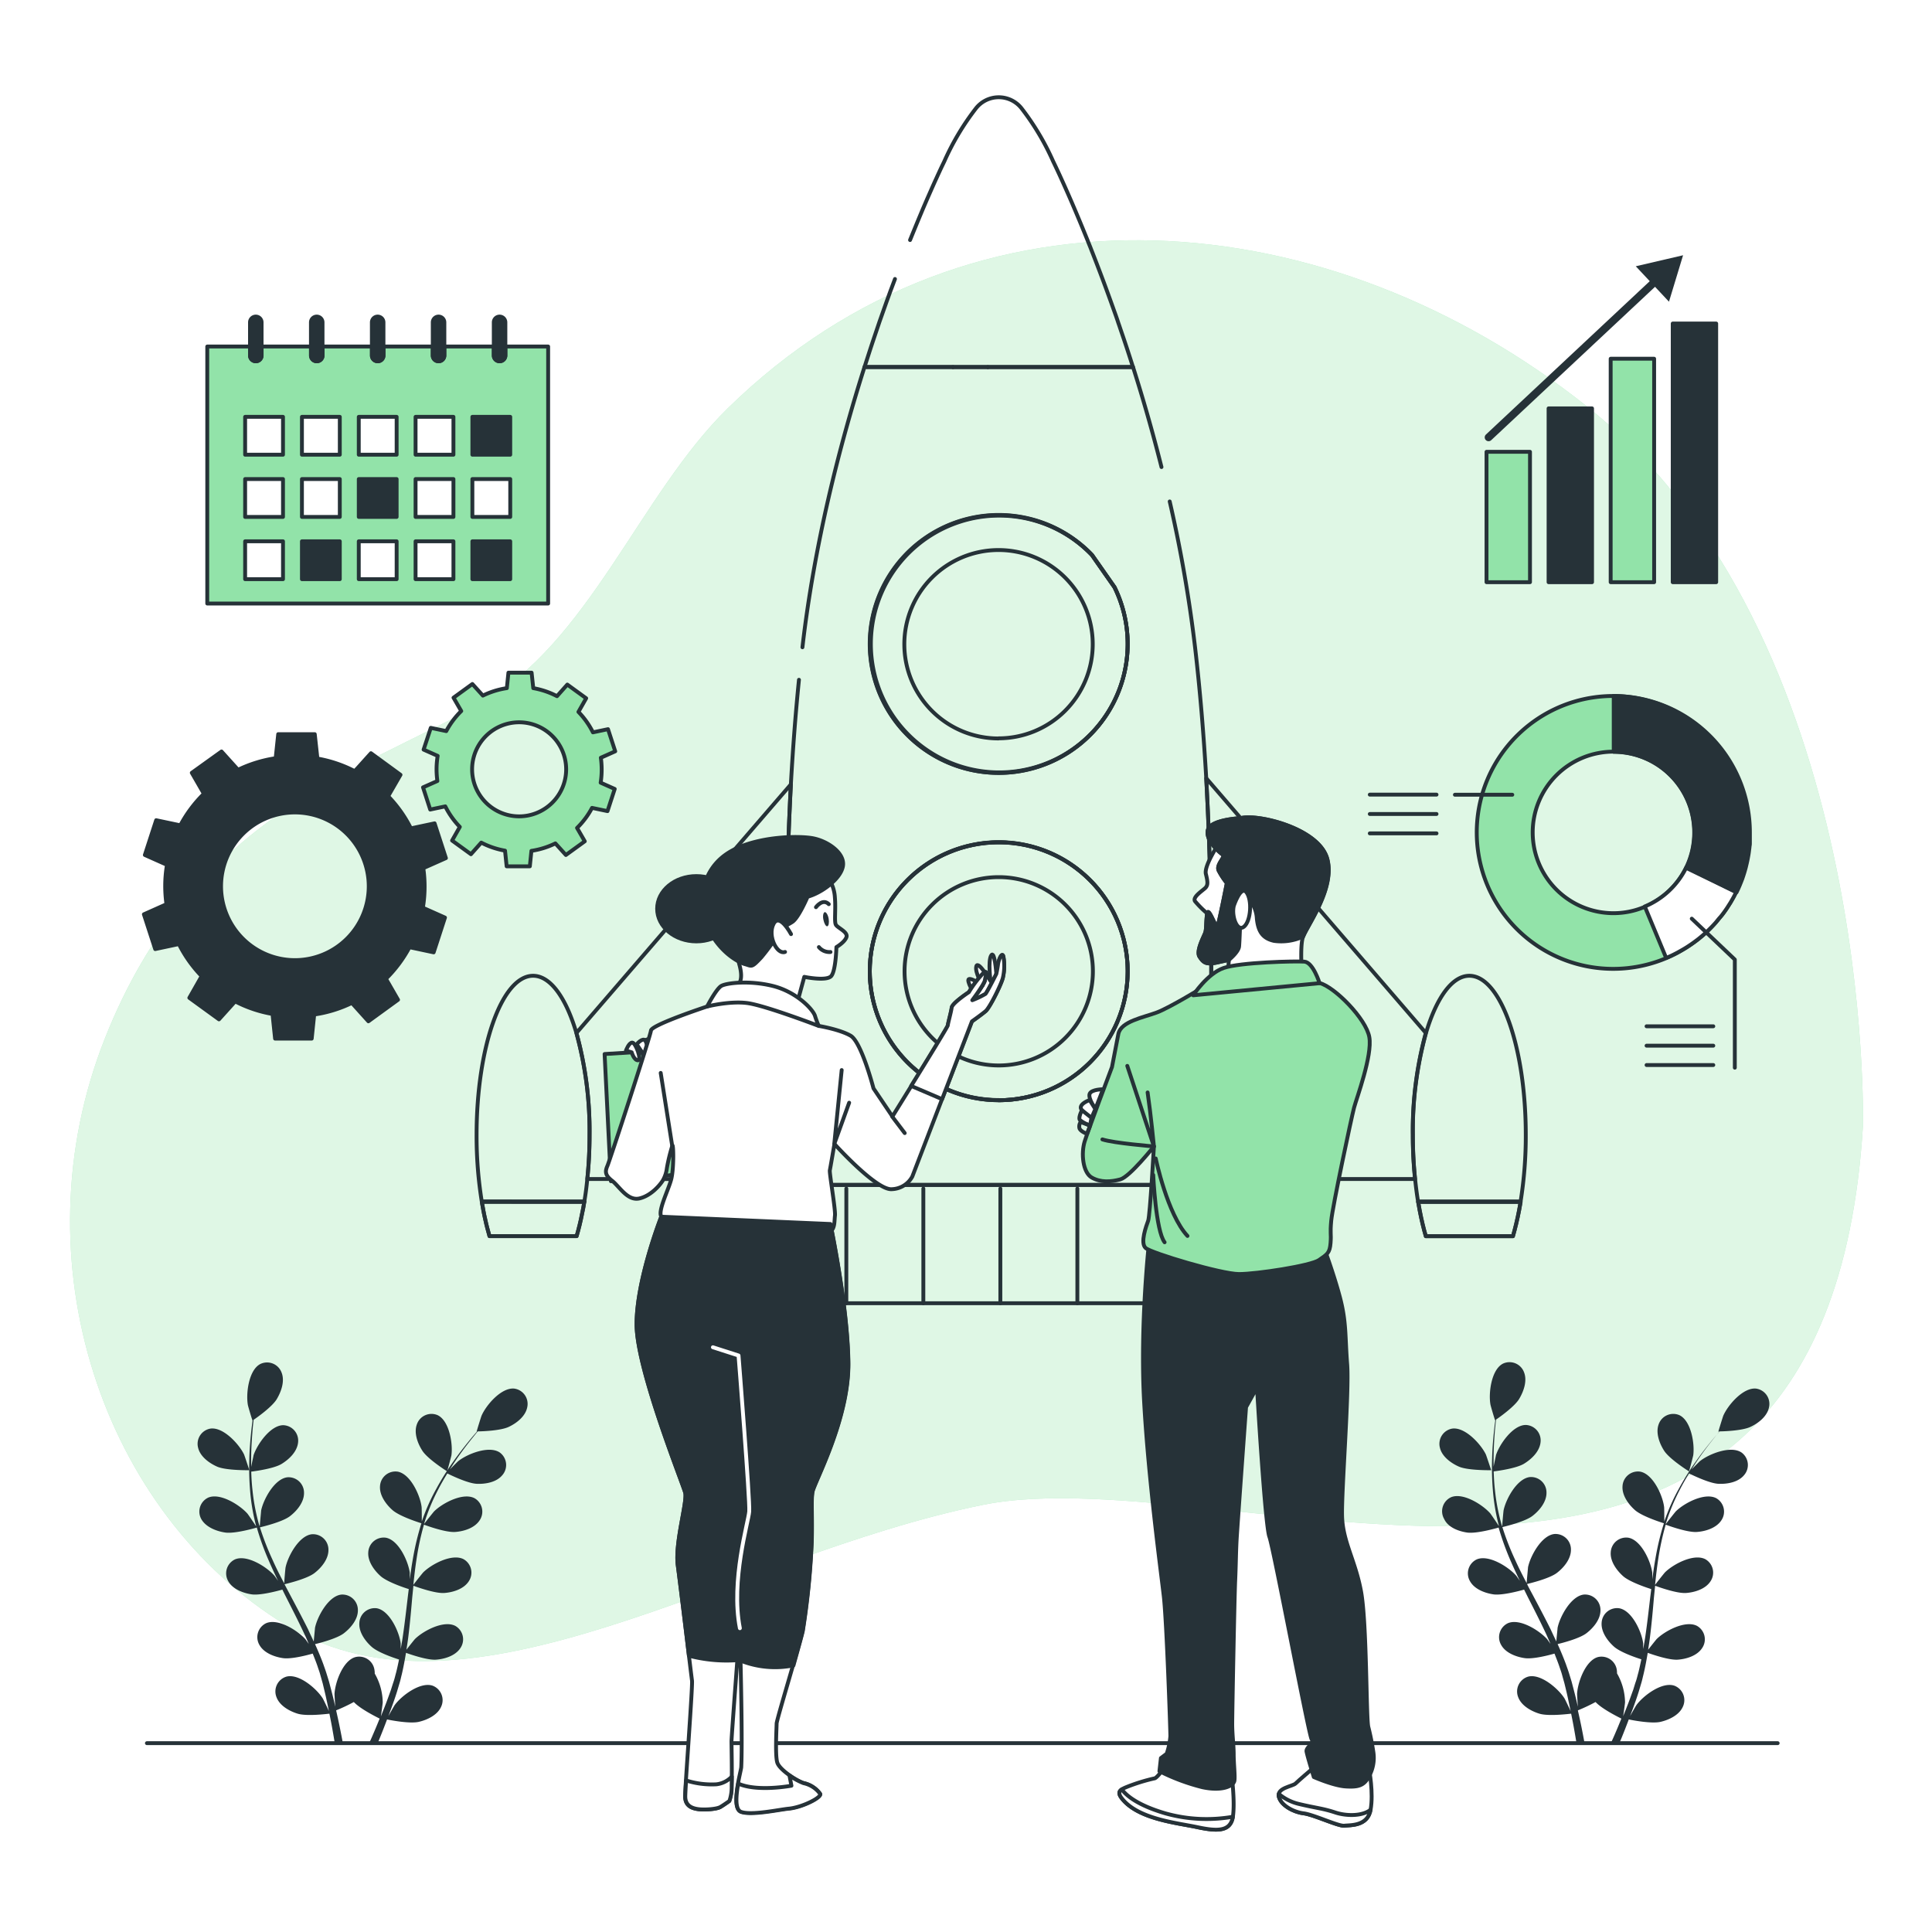<svg class="animated" id="freepik_stories-starting-a-business-proyect" xmlns="http://www.w3.org/2000/svg" viewBox="0 0 500 500" version="1.1" xmlns:xlink="http://www.w3.org/1999/xlink" xmlns:svgjs="http://svgjs.com/svgjs"><style>svg#freepik_stories-starting-a-business-proyect:not(.animated) .animable {opacity: 0;}svg#freepik_stories-starting-a-business-proyect.animated #freepik--chart-2--inject-18 {animation: 6s Infinite  linear floating;animation-delay: -0.5s;}svg#freepik_stories-starting-a-business-proyect.animated #freepik--chart-1--inject-18 {animation: 6s Infinite  linear floating;animation-delay: -1s;}svg#freepik_stories-starting-a-business-proyect.animated #freepik--Calendar--inject-18 {animation: 6s Infinite  linear floating;animation-delay: -1.5s;}svg#freepik_stories-starting-a-business-proyect.animated #freepik--Gears--inject-18 {animation: 6s Infinite  linear floating;animation-delay: 0s;}svg#freepik_stories-starting-a-business-proyect.animated #freepik--Rocket--inject-18 {animation: 3s Infinite  linear floating;animation-delay: 0s;}            @keyframes floating {                0% {                    opacity: 1;                    transform: translateY(0px);                }                50% {                    transform: translateY(-10px);                }                100% {                    opacity: 1;                    transform: translateY(0px);                }            }        </style><g id="freepik--background-simple--inject-18" class="animable" style="transform-origin: 250.137px 246.033px;"><path d="M482.12,291.52s3.26-126.85-71.48-186.37c-66-52.53-158.46-62.1-222.38.6-22.77,22.35-35.77,60.65-64,76.43-31.71,17.7-74.33,29.11-97.11,86.56S26.49,391.58,74,420.58s114.87-17.79,180.24-31.1S472.31,449,482.12,291.52Z" style="fill: rgb(146, 227, 169); transform-origin: 250.137px 246.033px;" id="el37asmtwpa88" class="animable"></path><g id="el3k22dcblc5y"><path d="M482.12,291.52s3.26-126.85-71.48-186.37c-66-52.53-158.46-62.1-222.38.6-22.77,22.35-35.77,60.65-64,76.43-31.71,17.7-74.33,29.11-97.11,86.56S26.49,391.58,74,420.58s114.87-17.79,180.24-31.1S472.31,449,482.12,291.52Z" style="fill: rgb(255, 255, 255); opacity: 0.7; transform-origin: 250.137px 246.033px;" class="animable"></path></g></g><g id="freepik--Floor--inject-18" class="animable" style="transform-origin: 249.04px 451.13px;"><line x1="38.02" y1="451.13" x2="460.06" y2="451.13" style="fill: none; stroke: rgb(38, 50, 56); stroke-linecap: round; stroke-linejoin: round; transform-origin: 249.04px 451.13px;" id="elgttku9czxo6" class="animable"></line></g><g id="freepik--Plants--inject-18" class="animable" style="transform-origin: 254.526px 401.799px;"><path d="M56.25,379.59c2.41,1,8.29.9,8.29.9s-1.27-3.84-1.38-4.08c-1.3-2.69-5.38-7.15-8.7-6.69a4,4,0,0,0-3.18,5C51.84,377,54.2,378.7,56.25,379.59Z" style="fill: rgb(38, 50, 56); transform-origin: 57.839px 375.09px;" id="el5qch2s8l95" class="animable"></path><path d="M58.3,396.62c2.5.36,7.74-1.17,8.16-1.29a70.17,70.17,0,0,0,3.2,8.8c.72,1.67,1.5,3.33,2.31,5-.48-.7-.92-1.32-1-1.4-2-2.26-7.07-5.47-10.16-4.16a4,4,0,0,0-1.74,5.63c1.14,2.08,3.87,3.1,6.08,3.42s6.74-.9,7.93-1.23c.31.63.62,1.26.94,1.89,1.52,3,3.06,6,4.47,9,.5,1.05,1,2.11,1.41,3.17-.43-.62-.79-1.14-.86-1.22-2-2.25-7.07-5.47-10.16-4.15a4,4,0,0,0-1.74,5.63c1.14,2.07,3.87,3.09,6.08,3.41s6.3-.77,7.71-1.17c.44,1.1.88,2.2,1.25,3.28.23.75.52,1.45.71,2.21l.63,2.23c.34,1.43.71,2.9,1,4.31.22,1,.41,1.91.6,2.85-.48-1.06-1.48-3.11-1.58-3.27-1.59-2.53-6.17-6.49-9.41-5.65a4,4,0,0,0-2.58,5.3c.81,2.22,3.35,3.64,5.49,4.29,2.36.72,7.56.06,8.21,0,.32,1.55.61,3.07.86,4.51.19,1.06.36,2.08.52,3.06h2.09c-.2-1.1-.42-2.24-.66-3.43-.31-1.58-.68-3.27-1.07-5a45,45,0,0,0,4.58-2.16c1.72,1.85,6.11,4,6.68,4.29-.59,1.48-1.19,2.9-1.77,4.24-.3.71-.6,1.37-.9,2h2.21l.52-1.26c.61-1.49,1.24-3.1,1.86-4.76.63.14,5.79,1.17,8.19.63,2.18-.5,4.82-1.73,5.79-3.89a4,4,0,0,0-2.2-5.48c-3.17-1.06-8,2.56-9.79,5-.1.14-1.06,1.81-1.65,2.87.25-.68.5-1.33.75-2,.51-1.39,1-2.78,1.47-4.28l.66-2.22c.24-.73.39-1.54.6-2.32.42-1.81.77-3.67,1.08-5.55,1.21.44,5.53,1.93,7.77,1.77s5-1,6.31-3a4,4,0,0,0-1.34-5.75c-3-1.53-8.31,1.31-10.43,3.42-.13.13-1.48,1.82-2.2,2.76.18-1.13.36-2.26.5-3.41.41-3.32.71-6.7,1-10.06.1-1,.21-2.06.31-3.09.43.16,5.53,2.05,8,1.87,2.23-.16,5-1,6.31-3a4,4,0,0,0-1.34-5.75c-3-1.53-8.31,1.31-10.43,3.42-.16.16-2.1,2.59-2.56,3.23.24-2.26.49-4.51.84-6.73a68.66,68.66,0,0,1,1.91-8.85c.2.08,5.52,2.08,8.09,1.89,2.23-.16,5-1,6.31-3a4,4,0,0,0-1.34-5.75c-3-1.53-8.31,1.31-10.43,3.42-.17.17-2.25,2.78-2.6,3.28.05-.16.09-.34.14-.51a51.1,51.1,0,0,1,3.49-8.38c.76-1.49,1.57-2.87,2.39-4.2.95.47,5.32,2.59,7.65,2.68s5.11-.43,6.6-2.26a4,4,0,0,0-.7-5.86c-2.79-1.85-8.41.39-10.74,2.26-.13.1-1.31,1.28-2.15,2.14.38-.59.76-1.21,1.13-1.77,1.4-2.11,2.81-4,4.07-5.59.73-.92,1.4-1.74,2-2.49,1.18,0,5.92-.18,8-1.15s4.33-2.73,4.81-5.05a4,4,0,0,0-3.32-4.87c-3.33-.36-7.28,4.21-8.49,7-.11.24-1.32,4.12-1.26,4.12h.07c-.63.72-1.3,1.49-2,2.35-1.3,1.61-2.75,3.43-4.2,5.52a68.74,68.74,0,0,0-4.36,7,51.52,51.52,0,0,0-3.72,8.4l0,.11c0-1,0-3.73-.06-3.94-.39-3-2.88-8.47-6.18-9.07a4,4,0,0,0-4.57,3.73c-.19,2.36,1.53,4.72,3.2,6.2,1.88,1.68,7.1,3.3,7.51,3.43a70.29,70.29,0,0,0-2.19,9.1c-.32,1.79-.58,3.61-.82,5.43,0-.85,0-1.61,0-1.71-.39-3-2.88-8.47-6.18-9.08a4,4,0,0,0-4.56,3.74c-.19,2.36,1.52,4.71,3.19,6.2s6.11,3,7.29,3.35c-.09.7-.18,1.4-.26,2.1-.4,3.36-.78,6.72-1.26,10-.16,1.16-.37,2.29-.57,3.43,0-.76,0-1.39,0-1.49-.38-3-2.88-8.47-6.17-9.07A4,4,0,0,0,93,420c-.19,2.36,1.52,4.72,3.19,6.2s5.69,2.84,7.08,3.28c-.24,1.16-.48,2.32-.77,3.43-.21.75-.37,1.49-.62,2.23s-.48,1.48-.71,2.21c-.5,1.38-1,2.81-1.53,4.15-.36.93-.72,1.81-1.07,2.7.17-1.14.48-3.4.48-3.59a15.29,15.29,0,0,0-2.07-7.49,4.34,4.34,0,0,0-.06-.88A4,4,0,0,0,92,428.85c-3.24.86-5.28,6.55-5.43,9.54,0,.17.11,2.1.2,3.31-.16-.7-.31-1.39-.49-2.11-.34-1.43-.73-2.85-1.13-4.38-.22-.73-.45-1.47-.68-2.21s-.52-1.51-.78-2.27c-.64-1.75-1.38-3.49-2.16-5.23,1.25-.3,5.68-1.44,7.46-2.81s3.65-3.59,3.63-5.95a4,4,0,0,0-4.29-4.06c-3.33.37-6.21,5.68-6.81,8.61,0,.19-.23,2.34-.32,3.52-.47-1-1-2.08-1.46-3.12-1.5-3-3.1-6-4.69-9L73.63,410c.45-.11,5.75-1.35,7.74-2.88,1.77-1.36,3.65-3.59,3.63-6a4,4,0,0,0-4.29-4.06c-3.33.37-6.21,5.68-6.81,8.61-.05.22-.32,3.32-.35,4.11-1.06-2-2.09-4-3-6.07a69.88,69.88,0,0,1-3.28-8.44c.21-.05,5.74-1.32,7.78-2.89,1.77-1.36,3.65-3.59,3.63-6a4,4,0,0,0-4.29-4.06c-3.33.37-6.21,5.68-6.81,8.61,0,.23-.34,3.56-.35,4.17,0-.17-.13-.34-.18-.5a51.76,51.76,0,0,1-1.7-8.92c-.19-1.66-.28-3.26-.33-4.82,1-.13,5.87-.78,7.86-2s4-3.17,4.26-5.52a4,4,0,0,0-3.82-4.5c-3.35,0-6.79,5-7.71,7.81,0,.15-.39,1.78-.61,3,0-.7,0-1.43,0-2.1,0-2.54.16-4.86.32-6.91.09-1.17.2-2.22.32-3.2,1-.67,4.84-3.41,6-5.37s2.11-4.66,1.23-6.86A4,4,0,0,0,67.38,353c-3,1.54-3.74,7.54-3.25,10.49,0,.25,1.17,4.16,1.23,4.13l0,0c-.13.94-.25,2-.37,3.07-.2,2.05-.41,4.38-.47,6.92a72.4,72.4,0,0,0,.21,8.21,52,52,0,0,0,1.54,9.07l0,.1c-.53-.82-2.08-3.09-2.22-3.25-2-2.26-7.08-5.47-10.16-4.16a4,4,0,0,0-1.75,5.64C53.36,395.28,56.09,396.3,58.3,396.62Z" style="fill: rgb(38, 50, 56); transform-origin: 94.069px 401.836px;" id="elnbbcg2t7gfk" class="animable"></path><path d="M115.73,380.79s1.07-3.91,1.1-4.16c.41-3-.54-8.93-3.56-10.38a4,4,0,0,0-5.39,2.39c-.81,2.23.22,4.95,1.44,6.83C110.75,377.67,115.73,380.79,115.73,380.79Z" style="fill: rgb(38, 50, 56); transform-origin: 112.256px 373.353px;" id="elvsusydjxiv" class="animable"></path><path d="M377.63,379.59c2.4,1,8.28.9,8.29.9s-1.27-3.84-1.38-4.08c-1.3-2.69-5.39-7.15-8.71-6.69a4,4,0,0,0-3.17,5C373.21,377,375.58,378.7,377.63,379.59Z" style="fill: rgb(38, 50, 56); transform-origin: 379.219px 375.09px;" id="el4ds4i3h9i8" class="animable"></path><path d="M379.68,396.62c2.5.36,7.74-1.17,8.16-1.29a70.09,70.09,0,0,0,3.19,8.8c.73,1.67,1.51,3.33,2.31,5-.48-.7-.91-1.32-1-1.4-2-2.26-7.08-5.47-10.16-4.16a4,4,0,0,0-1.75,5.63c1.14,2.08,3.87,3.1,6.08,3.42s6.75-.9,7.93-1.23c.32.63.63,1.26.94,1.89,1.53,3,3.06,6,4.48,9,.5,1.05.95,2.11,1.41,3.17l-.86-1.22c-2-2.25-7.08-5.47-10.16-4.15a4,4,0,0,0-1.75,5.63c1.14,2.07,3.87,3.09,6.08,3.41s6.31-.77,7.72-1.17c.43,1.1.87,2.2,1.24,3.28.24.75.52,1.45.72,2.21s.42,1.49.62,2.23c.35,1.43.71,2.9,1,4.31.21,1,.4,1.91.6,2.85-.49-1.06-1.48-3.11-1.58-3.27-1.6-2.53-6.17-6.49-9.41-5.65a4,4,0,0,0-2.59,5.3c.82,2.22,3.36,3.64,5.5,4.29,2.35.72,7.56.06,8.21,0,.32,1.55.61,3.07.86,4.51.19,1.06.36,2.08.52,3.06h2.08c-.2-1.1-.41-2.24-.65-3.43-.31-1.58-.68-3.27-1.07-5a45,45,0,0,0,4.58-2.16c1.71,1.85,6.11,4,6.68,4.29-.6,1.48-1.19,2.9-1.77,4.24-.31.71-.61,1.37-.9,2h2.2l.53-1.26c.61-1.49,1.23-3.1,1.86-4.76.63.14,5.79,1.17,8.19.63,2.18-.5,4.82-1.73,5.79-3.89a4,4,0,0,0-2.2-5.48c-3.18-1.06-8,2.56-9.79,5-.11.14-1.07,1.81-1.66,2.87.25-.68.51-1.33.76-2,.5-1.39,1-2.78,1.47-4.28q.33-1.1.66-2.22c.23-.73.39-1.54.59-2.32.43-1.81.78-3.67,1.09-5.55,1.21.44,5.53,1.93,7.77,1.77s5-1,6.31-3a4,4,0,0,0-1.34-5.75c-3-1.53-8.31,1.31-10.43,3.42-.13.13-1.48,1.82-2.2,2.76.17-1.13.35-2.26.49-3.41.41-3.32.72-6.7,1-10.06.1-1,.21-2.06.32-3.09.43.16,5.53,2.05,8,1.87,2.23-.16,5-1,6.31-3a4,4,0,0,0-1.34-5.75c-3-1.53-8.31,1.31-10.43,3.42-.16.16-2.1,2.59-2.56,3.23.23-2.26.49-4.51.83-6.73a70.39,70.39,0,0,1,1.92-8.85c.2.08,5.52,2.08,8.08,1.89,2.23-.16,5-1,6.32-3a4,4,0,0,0-1.34-5.75c-3-1.53-8.32,1.31-10.44,3.42-.16.17-2.24,2.78-2.59,3.28,0-.16.08-.34.13-.51a51.11,51.11,0,0,1,3.5-8.38c.76-1.49,1.57-2.87,2.38-4.2,1,.47,5.33,2.59,7.66,2.68s5.1-.43,6.6-2.26a4,4,0,0,0-.7-5.86c-2.8-1.85-8.41.39-10.75,2.26-.12.1-1.3,1.28-2.15,2.14.38-.59.76-1.21,1.14-1.77,1.39-2.11,2.81-4,4.07-5.59.72-.92,1.4-1.74,2-2.49,1.17,0,5.91-.18,8-1.15s4.34-2.73,4.82-5.05a4,4,0,0,0-3.32-4.87c-3.33-.36-7.28,4.21-8.5,7-.1.24-1.32,4.12-1.26,4.12H445c-.63.72-1.3,1.49-2,2.35-1.3,1.61-2.76,3.43-4.21,5.52a70.55,70.55,0,0,0-4.35,7,51.52,51.52,0,0,0-3.72,8.4.45.45,0,0,0,0,.11c0-1,0-3.73-.06-3.94-.39-3-2.89-8.47-6.18-9.07a4,4,0,0,0-4.57,3.73c-.19,2.36,1.52,4.72,3.19,6.2,1.88,1.68,7.1,3.3,7.52,3.43a68.68,68.68,0,0,0-2.19,9.1c-.32,1.79-.58,3.61-.82,5.43,0-.85,0-1.61,0-1.71-.39-3-2.88-8.47-6.18-9.08a4,4,0,0,0-4.57,3.74c-.19,2.36,1.53,4.71,3.19,6.2s6.12,3,7.29,3.35c-.08.7-.17,1.4-.26,2.1-.39,3.36-.77,6.72-1.25,10-.17,1.16-.37,2.29-.58,3.43,0-.76,0-1.39,0-1.49-.39-3-2.88-8.47-6.18-9.07a4,4,0,0,0-4.57,3.73c-.18,2.36,1.53,4.72,3.2,6.2s5.68,2.84,7.08,3.28c-.25,1.16-.49,2.32-.77,3.43-.22.75-.37,1.49-.63,2.23s-.47,1.48-.7,2.21c-.51,1.38-1,2.81-1.54,4.15-.35.93-.71,1.81-1.07,2.7.18-1.14.49-3.4.49-3.59a15.42,15.42,0,0,0-2.08-7.49,5.2,5.2,0,0,0-.05-.88,4,4,0,0,0-4.86-3.35c-3.23.86-5.28,6.55-5.42,9.54,0,.17.1,2.1.2,3.31-.17-.7-.32-1.39-.49-2.11-.35-1.43-.73-2.85-1.13-4.38-.23-.73-.45-1.47-.68-2.21s-.52-1.51-.78-2.27c-.65-1.75-1.38-3.49-2.16-5.23,1.25-.3,5.68-1.44,7.46-2.81s3.65-3.59,3.63-5.95a4,4,0,0,0-4.29-4.06c-3.33.37-6.21,5.68-6.81,8.61,0,.19-.24,2.34-.32,3.52-.48-1-1-2.08-1.47-3.12-1.49-3-3.09-6-4.68-9-.49-.91-1-1.83-1.44-2.74.45-.11,5.75-1.35,7.74-2.88,1.77-1.36,3.65-3.59,3.63-6a4,4,0,0,0-4.29-4.06c-3.33.37-6.22,5.68-6.82,8.61,0,.22-.32,3.32-.35,4.11-1.05-2-2.08-4-3-6.07a70,70,0,0,1-3.29-8.44c.21-.05,5.75-1.32,7.79-2.89,1.77-1.36,3.65-3.59,3.63-6a4,4,0,0,0-4.29-4.06c-3.33.37-6.21,5.68-6.81,8.61-.05.23-.35,3.56-.36,4.17-.05-.17-.12-.34-.17-.5a50.87,50.87,0,0,1-1.71-8.92c-.19-1.66-.27-3.26-.33-4.82,1.06-.13,5.88-.78,7.87-2s4-3.17,4.26-5.52a4,4,0,0,0-3.82-4.5c-3.35,0-6.8,5-7.72,7.81,0,.15-.38,1.78-.61,3,0-.7,0-1.43,0-2.1,0-2.54.16-4.86.31-6.91.1-1.17.21-2.22.33-3.2,1-.67,4.84-3.41,6-5.37s2.11-4.66,1.24-6.86a4,4,0,0,0-5.46-2.24c-3,1.54-3.75,7.54-3.25,10.49,0,.25,1.17,4.16,1.22,4.13l.06,0c-.13.94-.26,2-.37,3.07-.21,2.05-.41,4.38-.47,6.92a70.14,70.14,0,0,0,.21,8.21,52,52,0,0,0,1.53,9.07l0,.1c-.53-.82-2.08-3.09-2.22-3.25-2-2.26-7.08-5.47-10.16-4.16a4,4,0,0,0-1.75,5.64C374.74,395.28,377.47,396.3,379.68,396.62Z" style="fill: rgb(38, 50, 56); transform-origin: 415.564px 401.799px;" id="elfmnkk95sbd" class="animable"></path><path d="M437.11,380.79c.05,0,1.06-3.91,1.1-4.16.41-3-.55-8.93-3.57-10.38a4,4,0,0,0-5.39,2.39c-.8,2.23.23,4.95,1.44,6.83C432.12,377.67,437.1,380.79,437.11,380.79Z" style="fill: rgb(38, 50, 56); transform-origin: 433.634px 373.353px;" id="el0vlagxndv6u" class="animable"></path></g><g id="freepik--chart-2--inject-18" class="animable" style="transform-origin: 403.685px 228.22px;"><path d="M417.57,180.12A35.31,35.31,0,1,0,431.13,248h0l.32-.14,1-.46c.52-.25,1.05-.5,1.56-.77s.94-.52,1.4-.79.91-.54,1.35-.83c.89-.58,1.74-1.18,2.57-1.83l0,0a33.41,33.41,0,0,0,4.62-4.36c.35-.39.68-.79,1-1.21s.55-.69.82-1c.05-.07.11-.16.17-.23.31-.42.61-.85.9-1.28l.83-1.3a.24.24,0,0,1,.06-.09c.26-.45.52-.9.77-1.35,0,0,0,0,0,0,.25-.46.49-.93.71-1.4l.42-.88.39-.9c.21-.49.41-1,.6-1.51,0-.11.08-.22.12-.33.32-.91.61-1.85.86-2.81.09-.32.16-.64.24-1l.18-.81.06-.3c.06-.28.1-.57.16-.85s.12-.68.16-1,.08-.64.13-1l.06-.6c0-.25.06-.51.07-.78s0-.43,0-.66,0-.52,0-.77c0-.42,0-.85,0-1.28A35.31,35.31,0,0,0,417.57,180.12Zm8,54.6a20.63,20.63,0,0,1-8,1.61,20.9,20.9,0,1,1,20.89-20.89,20.66,20.66,0,0,1-2.1,9.13A20.93,20.93,0,0,1,425.6,234.72Z" style="fill: rgb(146, 227, 169); stroke: rgb(38, 50, 56); stroke-linecap: round; stroke-linejoin: round; transform-origin: 417.423px 215.43px;" id="el3rmrjqfhjt8" class="animable"></path><path d="M449.32,230.87c-.22.47-.46.94-.71,1.4,0,0,0,0,0,0-.25.45-.51.9-.77,1.35a.24.24,0,0,0-.06.09l-.83,1.3c-.29.43-.59.86-.9,1.28-.06.07-.12.16-.17.23-.27.36-.54.7-.82,1s-.67.82-1,1.21a35.24,35.24,0,0,1-4.62,4.36l0,0c-.83.64-1.68,1.25-2.57,1.83-.44.29-.9.57-1.35.83s-.93.53-1.4.79c-.95.5-1.93,1-2.92,1.37l-5.53-13.31a20.93,20.93,0,0,0,10.76-10.15Z" style="fill: rgb(255, 255, 255); stroke: rgb(38, 50, 56); stroke-linecap: round; stroke-linejoin: round; transform-origin: 437.495px 236.18px;" id="elu7iqtfvlmtg" class="animable"></path><path d="M452.87,215.44c0,.43,0,.86,0,1.28,0,.25,0,.51,0,.77s0,.44,0,.66,0,.53-.07.78l-.06.6c-.05.32-.08.64-.13,1s-.1.69-.16,1-.1.57-.16.85l-.06.3-.18.81c-.08.32-.15.64-.24,1-.25.95-.54,1.9-.86,2.81,0,.11-.09.22-.12.33-.19.51-.39,1-.6,1.51l-.39.9-.42.88-13-6.3a20.66,20.66,0,0,0,2.1-9.13,20.9,20.9,0,0,0-20.89-20.91V180.12A35.31,35.31,0,0,1,452.87,215.44Z" style="fill: rgb(38, 50, 56); stroke: rgb(38, 50, 56); stroke-linecap: round; stroke-linejoin: round; transform-origin: 435.25px 205.52px;" id="el1vr9slepifu" class="animable"></path><line x1="426.13" y1="265.6" x2="443.4" y2="265.6" style="fill: none; stroke: rgb(38, 50, 56); stroke-linecap: round; stroke-linejoin: round; transform-origin: 434.765px 265.6px;" id="ell34bosekgae" class="animable"></line><line x1="426.13" y1="270.62" x2="443.4" y2="270.62" style="fill: none; stroke: rgb(38, 50, 56); stroke-linecap: round; stroke-linejoin: round; transform-origin: 434.765px 270.62px;" id="elbyglz7u8bq8" class="animable"></line><line x1="443.4" y1="275.63" x2="426.13" y2="275.63" style="fill: none; stroke: rgb(38, 50, 56); stroke-linecap: round; stroke-linejoin: round; transform-origin: 434.765px 275.63px;" id="elrf6zeup9zpl" class="animable"></line><line x1="354.5" y1="205.65" x2="371.77" y2="205.65" style="fill: none; stroke: rgb(38, 50, 56); stroke-linecap: round; stroke-linejoin: round; transform-origin: 363.135px 205.65px;" id="elqcyc5c4z899" class="animable"></line><line x1="354.5" y1="210.66" x2="371.77" y2="210.66" style="fill: none; stroke: rgb(38, 50, 56); stroke-linecap: round; stroke-linejoin: round; transform-origin: 363.135px 210.66px;" id="eldpgtxnvbs3m" class="animable"></line><line x1="371.77" y1="215.68" x2="354.5" y2="215.68" style="fill: none; stroke: rgb(38, 50, 56); stroke-linecap: round; stroke-linejoin: round; transform-origin: 363.135px 215.68px;" id="elekrgt4ktpyt" class="animable"></line><polyline points="437.83 237.75 448.97 248.33 448.97 276.32" style="fill: none; stroke: rgb(38, 50, 56); stroke-linecap: round; stroke-linejoin: round; transform-origin: 443.4px 257.035px;" id="elq6i211ipwae" class="animable"></polyline><line x1="391.38" y1="205.68" x2="376.53" y2="205.68" style="fill: none; stroke: rgb(38, 50, 56); stroke-linecap: round; stroke-linejoin: round; transform-origin: 383.955px 205.68px;" id="elzmtik5nzg" class="animable"></line></g><g id="freepik--chart-1--inject-18" class="animable" style="transform-origin: 414.43px 108.365px;"><rect x="384.71" y="116.93" width="11.25" height="33.74" style="fill: rgb(146, 227, 169); stroke: rgb(38, 50, 56); stroke-linecap: round; stroke-linejoin: round; transform-origin: 390.335px 133.8px;" id="elpovxx89q4fn" class="animable"></rect><rect x="400.77" y="105.69" width="11.25" height="44.98" style="fill: rgb(38, 50, 56); stroke: rgb(38, 50, 56); stroke-linecap: round; stroke-linejoin: round; transform-origin: 406.395px 128.18px;" id="eli47r4bxu3ul" class="animable"></rect><rect x="416.84" y="92.84" width="11.25" height="57.83" style="fill: rgb(146, 227, 169); stroke: rgb(38, 50, 56); stroke-linecap: round; stroke-linejoin: round; transform-origin: 422.465px 121.755px;" id="elps71o5nd0y" class="animable"></rect><rect x="432.9" y="83.73" width="11.25" height="66.94" style="fill: rgb(38, 50, 56); stroke: rgb(38, 50, 56); stroke-linecap: round; stroke-linejoin: round; transform-origin: 438.525px 117.2px;" id="el8b806weka29" class="animable"></rect><line x1="385.24" y1="113.19" x2="428.98" y2="72.24" style="fill: none; stroke: rgb(38, 50, 56); stroke-linecap: round; stroke-linejoin: round; stroke-width: 2px; transform-origin: 407.11px 92.715px;" id="elvack2w3awob" class="animable"></line><polygon points="431.93 78.08 435.58 66.06 423.34 68.91 431.93 78.08" style="fill: rgb(38, 50, 56); transform-origin: 429.46px 72.07px;" id="el7sgnivd72xe" class="animable"></polygon></g><g id="freepik--Calendar--inject-18" class="animable" style="transform-origin: 97.75px 119.06px;"><path d="M141.86,89.68v66.51H53.64V89.68H64.71V92a1.5,1.5,0,0,0,3,0V89.68H80.49V92a1.49,1.49,0,1,0,3,0V89.68H96.26V92a1.49,1.49,0,0,0,3,0V89.68H112V92a1.49,1.49,0,0,0,3,0V89.68H127.8V92a1.5,1.5,0,0,0,3,0V89.68Z" style="fill: rgb(146, 227, 169); stroke: rgb(38, 50, 56); stroke-linecap: round; stroke-linejoin: round; transform-origin: 97.75px 122.935px;" id="elbgwo3p8c2fj" class="animable"></path><rect x="63.44" y="107.88" width="9.8" height="9.8" style="fill: rgb(255, 255, 255); stroke: rgb(38, 50, 56); stroke-linecap: round; stroke-linejoin: round; transform-origin: 68.34px 112.78px;" id="elf9pt57zj5ln" class="animable"></rect><rect x="78.14" y="107.88" width="9.8" height="9.8" style="fill: rgb(255, 255, 255); stroke: rgb(38, 50, 56); stroke-linecap: round; stroke-linejoin: round; transform-origin: 83.04px 112.78px;" id="elopn5bwyzmxk" class="animable"></rect><rect x="92.85" y="107.88" width="9.8" height="9.8" style="fill: rgb(255, 255, 255); stroke: rgb(38, 50, 56); stroke-linecap: round; stroke-linejoin: round; transform-origin: 97.75px 112.78px;" id="elplvf7w7chxl" class="animable"></rect><rect x="107.55" y="107.88" width="9.8" height="9.8" style="fill: rgb(255, 255, 255); stroke: rgb(38, 50, 56); stroke-linecap: round; stroke-linejoin: round; transform-origin: 112.45px 112.78px;" id="eleiyuqils14n" class="animable"></rect><rect x="122.25" y="107.88" width="9.8" height="9.8" style="fill: rgb(38, 50, 56); stroke: rgb(38, 50, 56); stroke-linecap: round; stroke-linejoin: round; transform-origin: 127.15px 112.78px;" id="elpmqjo6vx6nm" class="animable"></rect><rect x="63.44" y="123.98" width="9.8" height="9.8" style="fill: rgb(255, 255, 255); stroke: rgb(38, 50, 56); stroke-linecap: round; stroke-linejoin: round; transform-origin: 68.34px 128.88px;" id="elbi6zxuq6amf" class="animable"></rect><rect x="78.14" y="123.98" width="9.8" height="9.8" style="fill: rgb(255, 255, 255); stroke: rgb(38, 50, 56); stroke-linecap: round; stroke-linejoin: round; transform-origin: 83.04px 128.88px;" id="el8mak4vnremj" class="animable"></rect><rect x="92.85" y="123.98" width="9.8" height="9.8" style="fill: rgb(38, 50, 56); stroke: rgb(38, 50, 56); stroke-linecap: round; stroke-linejoin: round; transform-origin: 97.75px 128.88px;" id="eluqo16trgw6e" class="animable"></rect><rect x="107.55" y="123.98" width="9.8" height="9.8" style="fill: rgb(255, 255, 255); stroke: rgb(38, 50, 56); stroke-linecap: round; stroke-linejoin: round; transform-origin: 112.45px 128.88px;" id="el3pic5hoh6lc" class="animable"></rect><rect x="122.25" y="123.98" width="9.8" height="9.8" style="fill: rgb(255, 255, 255); stroke: rgb(38, 50, 56); stroke-linecap: round; stroke-linejoin: round; transform-origin: 127.15px 128.88px;" id="elsntsgkh5reh" class="animable"></rect><rect x="63.44" y="140.09" width="9.8" height="9.8" style="fill: rgb(255, 255, 255); stroke: rgb(38, 50, 56); stroke-linecap: round; stroke-linejoin: round; transform-origin: 68.34px 144.99px;" id="elxqye6lx5lcg" class="animable"></rect><rect x="78.14" y="140.09" width="9.8" height="9.8" style="fill: rgb(38, 50, 56); stroke: rgb(38, 50, 56); stroke-linecap: round; stroke-linejoin: round; transform-origin: 83.04px 144.99px;" id="elsd5mu7gpxp" class="animable"></rect><rect x="92.85" y="140.09" width="9.8" height="9.8" style="fill: rgb(255, 255, 255); stroke: rgb(38, 50, 56); stroke-linecap: round; stroke-linejoin: round; transform-origin: 97.75px 144.99px;" id="elwrzqzosgdp" class="animable"></rect><rect x="107.55" y="140.09" width="9.8" height="9.8" style="fill: rgb(255, 255, 255); stroke: rgb(38, 50, 56); stroke-linecap: round; stroke-linejoin: round; transform-origin: 112.45px 144.99px;" id="els4mgrgy66b" class="animable"></rect><rect x="122.25" y="140.09" width="9.8" height="9.8" style="fill: rgb(38, 50, 56); stroke: rgb(38, 50, 56); stroke-linecap: round; stroke-linejoin: round; transform-origin: 127.15px 144.99px;" id="elwrnpp39jrr" class="animable"></rect><path d="M67.7,83.43V92a1.5,1.5,0,0,1-3,0V83.43a1.5,1.5,0,0,1,3,0Z" style="fill: rgb(38, 50, 56); stroke: rgb(38, 50, 56); stroke-linecap: round; stroke-linejoin: round; transform-origin: 66.2px 87.715px;" id="elin3wphbecg7" class="animable"></path><path d="M83.47,83.43V92a1.49,1.49,0,1,1-3,0V83.43a1.49,1.49,0,1,1,3,0Z" style="fill: rgb(38, 50, 56); stroke: rgb(38, 50, 56); stroke-linecap: round; stroke-linejoin: round; transform-origin: 81.97px 87.715px;" id="els5j5u6gaxoa" class="animable"></path><path d="M99.24,83.43V92a1.49,1.49,0,0,1-3,0V83.43a1.49,1.49,0,1,1,3,0Z" style="fill: rgb(38, 50, 56); stroke: rgb(38, 50, 56); stroke-linecap: round; stroke-linejoin: round; transform-origin: 97.74px 87.715px;" id="el5vbxl6b1ndi" class="animable"></path><path d="M115,83.43V92a1.49,1.49,0,0,1-3,0V83.43a1.49,1.49,0,1,1,3,0Z" style="fill: rgb(38, 50, 56); stroke: rgb(38, 50, 56); stroke-linecap: round; stroke-linejoin: round; transform-origin: 113.5px 87.715px;" id="el1rb8j3bjvfv" class="animable"></path><path d="M130.79,83.43V92a1.5,1.5,0,0,1-3,0V83.43a1.5,1.5,0,0,1,3,0Z" style="fill: rgb(38, 50, 56); stroke: rgb(38, 50, 56); stroke-linecap: round; stroke-linejoin: round; transform-origin: 129.29px 87.715px;" id="elke79qt2k94d" class="animable"></path></g><g id="freepik--Gears--inject-18" class="animable" style="transform-origin: 98.23px 221.44px;"><path d="M109.89,229.37a33,33,0,0,0-.34-4.69l5.85-2.6-2.93-9-6.13,1.3a33.4,33.4,0,0,0-5.89-8.31l3.2-5.55L96,194.93l-4.19,4.65a33.5,33.5,0,0,0-9.66-3.27L81.46,190H72l-.66,6.22a33.74,33.74,0,0,0-9.73,3l-4.28-4.74L49.64,200l3.13,5.43a33.53,33.53,0,0,0-6.1,8.16l-6.25-1.32-2.93,9,5.72,2.55a33.4,33.4,0,0,0-.46,5.51,34.37,34.37,0,0,0,.33,4.68l-5.84,2.61,2.93,9,6.13-1.3a33.4,33.4,0,0,0,5.89,8.31L49,258.24l7.67,5.57,4.19-4.65a33.18,33.18,0,0,0,9.66,3.26l.67,6.37h9.48l.65-6.23a33.1,33.1,0,0,0,9.74-3l4.28,4.75,7.67-5.57-3.13-5.43a34,34,0,0,0,6.1-8.17l6.25,1.33,2.93-9-5.72-2.55A33.28,33.28,0,0,0,109.89,229.37Zm-52.68,0a19.11,19.11,0,1,1,19.11,19.11A19.12,19.12,0,0,1,57.21,229.37Z" style="fill: rgb(38, 50, 56); stroke: rgb(38, 50, 56); stroke-linecap: round; stroke-linejoin: round; transform-origin: 76.32px 229.395px;" id="elxzxcqdkjgu" class="animable"></path><path d="M155.71,199.1a22.6,22.6,0,0,0-.21-3l3.72-1.66-1.87-5.73-3.9.82a21.17,21.17,0,0,0-3.75-5.29l2-3.53-4.88-3.54-2.67,3a21.11,21.11,0,0,0-6.14-2.08l-.43-4h-6l-.41,4a21.24,21.24,0,0,0-6.2,1.93l-2.72-3-4.88,3.54,2,3.46a21.27,21.27,0,0,0-3.88,5.19l-4-.84L109.63,194l3.64,1.62a21.28,21.28,0,0,0-.29,3.5,22.63,22.63,0,0,0,.21,3l-3.71,1.65,1.86,5.74,3.9-.82A21.43,21.43,0,0,0,119,214l-2,3.53,4.88,3.54,2.67-3a21.17,21.17,0,0,0,6.15,2.08l.42,4.05h6l.41-4a21.24,21.24,0,0,0,6.2-1.93l2.72,3,4.89-3.54-2-3.46a21.2,21.2,0,0,0,3.88-5.19l4,.84,1.87-5.74-3.64-1.62A21.32,21.32,0,0,0,155.71,199.1Zm-33.53,0a12.17,12.17,0,1,1,12.17,12.17A12.17,12.17,0,0,1,122.18,199.1Z" style="fill: rgb(146, 227, 169); stroke: rgb(38, 50, 56); stroke-linecap: round; stroke-linejoin: round; transform-origin: 134.35px 199.145px;" id="el87tywb9dgzm" class="animable"></path></g><g id="freepik--Rocket--inject-18" class="animable" style="transform-origin: 259.105px 181.22px;"><path d="M152,305.13a109.68,109.68,0,0,0,.58-11.41,95.43,95.43,0,0,0-3.4-26.39L204.68,203a893.64,893.64,0,0,0,.54,102.15Z" style="fill: none; stroke: rgb(38, 50, 56); stroke-linecap: round; stroke-linejoin: round; transform-origin: 177.2px 254.075px;" id="elbrat9opahi4" class="animable"></path><path d="M365.63,293.72a109.68,109.68,0,0,0,.58,11.41H311.73a889.36,889.36,0,0,0,.44-103.73L369,267.32A95.45,95.45,0,0,0,365.63,293.72Z" style="fill: none; stroke: rgb(38, 50, 56); stroke-linecap: round; stroke-linejoin: round; transform-origin: 340.365px 253.265px;" id="elcbjkiny8kc7" class="animable"></path><path d="M394.87,293.72A106.68,106.68,0,0,1,393.52,311H367q-.47-2.82-.77-5.87a109.68,109.68,0,0,1-.58-11.41,95.45,95.45,0,0,1,3.4-26.4c2.68-9,6.71-14.79,11.22-14.79C388.32,252.53,394.87,271,394.87,293.72Z" style="fill: none; stroke: rgb(38, 50, 56); stroke-linecap: round; stroke-linejoin: round; transform-origin: 380.257px 281.765px;" id="elphzvoz1nhri" class="animable"></path><path d="M393.52,311s0,.09,0,.13q-.18,1.1-.39,2.16c-.45,2.36-1,4.58-1.58,6.64H369c-.6-2.06-1.13-4.28-1.58-6.64q-.21-1.07-.39-2.16s0-.09,0-.13Z" style="fill: none; stroke: rgb(38, 50, 56); stroke-linecap: round; stroke-linejoin: round; transform-origin: 380.275px 315.465px;" id="el2rq15n5yqtn" class="animable"></path><path d="M393.52,311s0,.09,0,.13q-.18,1.1-.39,2.16c-.45,2.36-1,4.58-1.58,6.64H369c-.6-2.06-1.13-4.28-1.58-6.64q-.21-1.07-.39-2.16s0-.09,0-.13Z" style="fill: none; stroke: rgb(38, 50, 56); stroke-linecap: round; stroke-linejoin: round; transform-origin: 380.275px 315.465px;" id="eltyudo0vu95" class="animable"></path><path d="M206.77,175.93c-.91,9-1.59,18.13-2.09,27a893.64,893.64,0,0,0,.54,102.15c.07,1,.11,1.55.11,1.55H311.62s0-.53.11-1.55a889.36,889.36,0,0,0,.44-103.73c-.65-11.17-1.58-22.57-2.89-33.84a353.19,353.19,0,0,0-6.56-37.73m-2.13-8.91c-2.31-9.18-4.82-17.87-7.37-25.9H223.73c-6.59,20.78-13,46-16.06,72.54m50.8,117.18a33.37,33.37,0,1,1,33.37-33.37A33.37,33.37,0,0,1,258.47,284.74Zm0-84.66a33.38,33.38,0,1,1,24.13-56.44l5.83,8.33a33.41,33.41,0,0,1-30,48.11Z" style="fill: none; stroke: rgb(38, 50, 56); stroke-linecap: round; stroke-linejoin: round; transform-origin: 258.474px 200.8px;" id="el3zbhv4zwt1j" class="animable"></path><g id="eljyvn9f492aj"><circle cx="258.47" cy="251.37" r="33.37" style="fill: none; stroke: rgb(38, 50, 56); stroke-linecap: round; stroke-linejoin: round; transform-origin: 258.47px 251.37px; transform: rotate(-80.68deg);" class="animable"></circle></g><path d="M291.84,166.7a33.35,33.35,0,1,1-9.24-23.06l5.83,8.33A33.4,33.4,0,0,1,291.84,166.7Z" style="fill: none; stroke: rgb(38, 50, 56); stroke-linecap: round; stroke-linejoin: round; transform-origin: 258.49px 166.682px;" id="elhdwhvrpb71f" class="animable"></path><path d="M235.52,62.12q1.22-3,2.33-5.68l.36-.86.69-1.65,1.12-2.6.5-1.13c.7-1.59,1.32-3,1.85-4.13.07-.17.15-.33.22-.49l.06-.14.34-.73q.51-1.11.84-1.8l.16-.33.41-.85a66.18,66.18,0,0,1,8.12-13.62,7.5,7.5,0,0,1,11.91,0,66.19,66.19,0,0,1,8.11,13.62s.57,1.16,1.58,3.34c.05.12.11.24.17.37.82,1.8,1.91,4.22,3.2,7.21q.25.59.51,1.2c.85,2,1.78,4.21,2.76,6.63.11.26.22.54.33.81.23.55.45,1.1.67,1.67a.87.87,0,0,1,.07.17c.21.51.41,1,.62,1.56l.35.89c1.4,3.58,2.89,7.5,4.41,11.72.26.7.51,1.42.77,2.14.48,1.36,1,2.74,1.45,4.15.16.45.32.91.47,1.37q1.67,4.83,3.32,10.06H255.66" style="fill: none; stroke: rgb(38, 50, 56); stroke-linecap: round; stroke-linejoin: round; transform-origin: 264.37px 60.095px;" id="elfzq5uxp97xr" class="animable"></path><path d="M246.64,95H223.73c.53-1.66,1.05-3.29,1.58-4.89.18-.56.37-1.11.55-1.66,1.18-3.55,2.36-7,3.52-10.19l1.11-3.06c.13-.34.26-.69.38-1q.38-1,.75-2" style="fill: none; stroke: rgb(38, 50, 56); stroke-linecap: round; stroke-linejoin: round; transform-origin: 235.185px 83.6px;" id="elntlhwgrm2oh" class="animable"></path><line x1="255.66" y1="95.02" x2="246.64" y2="95.02" style="fill: none; stroke: rgb(38, 50, 56); stroke-linecap: round; stroke-linejoin: round; transform-origin: 251.15px 95.02px;" id="eljtr96newdf" class="animable"></line><path d="M288.43,152l-5.83-8.33a33.23,33.23,0,1,0,5.83,8.33Zm-30,39.11a24.38,24.38,0,1,1,24.37-24.38A24.38,24.38,0,0,1,258.47,191.08Z" style="fill: none; stroke: rgb(38, 50, 56); stroke-linecap: round; stroke-linejoin: round; transform-origin: 258.611px 166.665px;" id="elkxhnc47j2q8" class="animable"></path><path d="M258.47,218a33.37,33.37,0,1,0,33.37,33.37A33.37,33.37,0,0,0,258.47,218Zm0,57.74a24.37,24.37,0,1,1,24.37-24.37A24.37,24.37,0,0,1,258.47,275.74Z" style="fill: none; stroke: rgb(38, 50, 56); stroke-linecap: round; stroke-linejoin: round; transform-origin: 258.47px 251.37px;" id="elhfpk0p3s2yl" class="animable"></path><rect x="205.33" y="306.68" width="106.4" height="30.59" style="fill: none; stroke: rgb(38, 50, 56); stroke-linecap: round; stroke-linejoin: round; transform-origin: 258.53px 321.975px;" id="el4155jsywcg6" class="animable"></rect><line x1="219.03" y1="337.26" x2="219.03" y2="307.6" style="fill: none; stroke: rgb(38, 50, 56); stroke-linecap: round; stroke-linejoin: round; transform-origin: 219.03px 322.43px;" id="elk9ix5t9ik4m" class="animable"></line><line x1="238.96" y1="337.26" x2="238.96" y2="307.6" style="fill: none; stroke: rgb(38, 50, 56); stroke-linecap: round; stroke-linejoin: round; transform-origin: 238.96px 322.43px;" id="elh9efwtwnpk6" class="animable"></line><line x1="258.89" y1="337.26" x2="258.89" y2="307.6" style="fill: none; stroke: rgb(38, 50, 56); stroke-linecap: round; stroke-linejoin: round; transform-origin: 258.89px 322.43px;" id="elsh5wqipgr5e" class="animable"></line><line x1="278.82" y1="337.26" x2="278.82" y2="307.6" style="fill: none; stroke: rgb(38, 50, 56); stroke-linecap: round; stroke-linejoin: round; transform-origin: 278.82px 322.43px;" id="elfe9mczwv6y5" class="animable"></line><line x1="298.75" y1="337.26" x2="298.75" y2="307.6" style="fill: none; stroke: rgb(38, 50, 56); stroke-linecap: round; stroke-linejoin: round; transform-origin: 298.75px 322.43px;" id="eluo9nu72wtvl" class="animable"></line><path d="M152.57,293.72a109.68,109.68,0,0,1-.58,11.41q-.28,3-.77,5.87H124.69a106.68,106.68,0,0,1-1.35-17.28c0-22.75,6.54-41.19,14.62-41.19,4.51,0,8.54,5.76,11.21,14.8A95.43,95.43,0,0,1,152.57,293.72Z" style="fill: none; stroke: rgb(38, 50, 56); stroke-linecap: round; stroke-linejoin: round; transform-origin: 137.958px 281.765px;" id="el0b1phn72s2h" class="animable"></path><path d="M151.22,311c-.06.41-.13.81-.2,1.2l-.09.5c-.19,1-.4,2-.62,3-.1.49-.22,1-.34,1.45l-.36,1.4c-.12.46-.25.92-.38,1.36H126.68c-.2-.68-.39-1.37-.57-2.09q-.14-.52-.27-1.08c-.17-.73-.34-1.47-.5-2.23-.07-.38-.15-.77-.23-1.16-.15-.73-.28-1.48-.4-2.24,0,0,0-.09,0-.13Z" style="fill: none; stroke: rgb(38, 50, 56); stroke-linecap: round; stroke-linejoin: round; transform-origin: 137.965px 315.445px;" id="el6tkjc7dq67" class="animable"></path><path d="M151.23,311c-.07.4-.13.8-.21,1.2l-.09.5c-.19,1-.4,2-.62,3-.1.49-.22,1-.34,1.45l-.36,1.4c-.12.46-.25.92-.38,1.36H126.68c-.2-.68-.39-1.37-.57-2.09q-.14-.52-.27-1.08c-.17-.73-.34-1.47-.5-2.23-.07-.38-.15-.77-.23-1.16-.14-.73-.27-1.48-.4-2.24,0,0,0-.09,0-.13Z" style="fill: none; stroke: rgb(38, 50, 56); stroke-linecap: round; stroke-linejoin: round; transform-origin: 137.97px 315.445px;" id="eljj7yv1wa1ks" class="animable"></path></g><g id="freepik--character-2--inject-18" class="animable" style="transform-origin: 317.423px 342.527px;"><path d="M300.81,458.17s-1.51,2.08-2.07,2.08a47.53,47.53,0,0,0-6.78,2.07c-1.89.75-3,1.26-1.7,3,4.15,5.47,14.32,6.41,19.6,7.54s8.67,1.13,9.23-2.83-.38-10.93-.38-10.93S308.35,461.19,300.81,458.17Z" style="fill: rgb(255, 255, 255); stroke: rgb(38, 50, 56); stroke-linecap: round; stroke-linejoin: round; transform-origin: 304.482px 465.84px;" id="el56h5pa16x6" class="animable"></path><path d="M319.07,470.17a39.35,39.35,0,0,1-17.5-.88c-7.36-2.16-10.19-4.74-11.26-6.2-.73.5-.91,1.11-.05,2.24,4.15,5.47,14.32,6.41,19.6,7.54S318.45,474,319.07,470.17Z" style="fill: rgb(255, 255, 255); stroke: rgb(38, 50, 56); stroke-linecap: round; stroke-linejoin: round; transform-origin: 304.378px 468.308px;" id="elzo321r3qlrk" class="animable"></path><path d="M339.82,457.61s-3.77,3.2-4.52,3.95-4.9,1.14-4.34,3.4,3.77,4,6.41,4.33,9.05,3.39,10.55,3.2,6,.19,6.79-4.14-.38-10.37-.38-10.37Z" style="fill: rgb(255, 255, 255); stroke: rgb(38, 50, 56); stroke-linecap: round; stroke-linejoin: round; transform-origin: 342.946px 465.054px;" id="elwppjqauce9" class="animable"></path><path d="M345.66,469.1c-3.39-1.13-4.9-1.13-9.61-2.26a12.63,12.63,0,0,1-5.1-2.58,1.51,1.51,0,0,0,0,.7c.57,2.26,3.77,4,6.41,4.33s9.05,3.39,10.55,3.2,6,.19,6.78-4.11C352.51,470.07,348.45,470,345.66,469.1Z" style="fill: rgb(255, 255, 255); stroke: rgb(38, 50, 56); stroke-linecap: round; stroke-linejoin: round; transform-origin: 342.799px 468.379px;" id="el5ng4mt1vwtb" class="animable"></path><path d="M297.42,321s-2.45,21.67-1.32,41.84,4.34,43.72,5.09,50.31,1.7,34.49,1.7,36.19a19.06,19.06,0,0,1-.95,4.52l-1.5,1.13-.38,3.39a53,53,0,0,0,11.12,4.15c5.27,1.13,8.1-.38,8.29-1.7s-.19-4.33-.19-6.78-.38-5.09-.38-7.92.57-32.79.76-36.93.19-7.17.37-10.56,2.45-34.48,2.45-34.48l2.83-5.09s2.07,35.62,3.2,38.63,10.18,51.26,10.93,52.39-1.5,2.07-1.31,3.2,1.88,6.6,1.88,6.6,5.09,2.26,8.29,2.45,4.71-.19,6-2.64a9.79,9.79,0,0,0,1.13-6.22,66.33,66.33,0,0,0-1.32-6.59c-.56-2.64-.37-26.95-1.88-35.06s-4.71-12.81-4.9-19.41,1.88-32.22,1.32-39.38-.19-10.93-1.89-17.34-4.33-13.38-4.33-13.38S319.09,329.65,297.42,321Z" style="fill: rgb(38, 50, 56); stroke: rgb(38, 50, 56); stroke-linecap: round; stroke-linejoin: round; transform-origin: 325.67px 391.963px;" id="ely8489f4xte" class="animable"></path><path d="M311.43,255.44s-8.55,5.26-12,6.57-9.36,2.3-10,5.59-1.65,8.55-1.65,8.55-6.08,16.1-7.06,19.22-.49,8.05,1.81,9.37,4.93,1.15,7.39.49,8.71-8.54,8.71-8.54-1,17.91-1.48,19.22-2.14,5.75-.66,7.07,19.56,6.74,24.16,6.74,18.57-2.14,20.7-3.62,2.8-1.81,3-4.44-.16-2.13.17-5.75,5.25-26.78,5.91-29.25,4.77-13.47,3.95-18.24-9-13-12.82-14S318,254.13,311.43,255.44Z" style="fill: rgb(146, 227, 169); stroke: rgb(38, 50, 56); stroke-linecap: round; stroke-linejoin: round; transform-origin: 317.365px 291.834px;" id="elb2e4npsmvaj" class="animable"></path><path d="M315.54,218.14s-4,5.91-3.46,8.05.5,2.79,0,3.45-3.61,2.47-2.79,3.62a26.3,26.3,0,0,0,3.12,3.12s.5,4.93,1.32,5.42,2.13.82,3-2.46,3.45-12.66,3.45-14S320.63,217.15,315.54,218.14Z" style="fill: rgb(255, 255, 255); stroke: rgb(38, 50, 56); stroke-linecap: round; stroke-linejoin: round; transform-origin: 314.672px 230.076px;" id="el66d65m01zra" class="animable"></path><path d="M321.12,211.73s-7.89.33-8.54,3.12,3.28,5.92,3.94,6.41-1.81,2.47-1.15,4a18.57,18.57,0,0,0,2.14,3.28s-2.14,10.85-2.47,11.34-2.3-5.42-2.63-3.45-.16,3.94-.49,4.93-2.46,4.76-1.48,6.24,1.64,2.14,4.6,1.48l3-.66-.49,5.59,19.39-1.81s-.5-6.73.16-9.36,8.55-12.66,6.41-20.54S325.56,210.58,321.12,211.73Z" style="fill: rgb(255, 255, 255); stroke: rgb(38, 50, 56); stroke-linecap: round; stroke-linejoin: round; transform-origin: 327.031px 232.77px;" id="ele7h6fvj2d68" class="animable"></path><path d="M343.47,222.25c-2.14-7.89-17.91-11.67-22.35-10.52,0,0-7.89.33-8.54,3.12s3.28,5.92,3.94,6.41-1.81,2.47-1.15,4a18.57,18.57,0,0,0,2.14,3.28s-2.14,10.85-2.47,11.34-2.3-5.42-2.63-3.45-.16,3.94-.49,4.93-2.46,4.76-1.48,6.24,1.64,2.14,4.6,1.48l3-.66s2.47-2,2.63-3.45.33-8.38.49-9.53,1.15-2.63,2.3-2.46a8.12,8.12,0,0,1,1.81,4.76c.33,3.29,1.48,5.1,4.44,5.76a13.43,13.43,0,0,0,7.55-1.13C338.51,239.13,345.5,229.73,343.47,222.25Z" style="fill: rgb(38, 50, 56); stroke: rgb(38, 50, 56); stroke-linecap: round; stroke-linejoin: round; transform-origin: 327.011px 230.432px;" id="elsw8w27iguts" class="animable"></path><path d="M319.31,234.41s1.81-5.43,3.29-3.45,1.15,7.39-.66,8.87S318.66,237,319.31,234.41Z" style="fill: rgb(255, 255, 255); stroke: rgb(38, 50, 56); stroke-linecap: round; stroke-linejoin: round; transform-origin: 321.342px 235.329px;" id="els2p5nk9g7pa" class="animable"></path><path d="M308.8,257.58s3.61-5.59,7.89-7.07,18.56-1.81,20.86-1.64,3.95,5.58,3.95,5.58Z" style="fill: rgb(146, 227, 169); stroke: rgb(38, 50, 56); stroke-linecap: round; stroke-linejoin: round; transform-origin: 325.15px 253.205px;" id="elhl6lu3cmfsr" class="animable"></path><path d="M297,282.72c.82,5.59,1.64,14,1.64,14l-6.9-20.87" style="fill: none; stroke: rgb(38, 50, 56); stroke-linecap: round; stroke-linejoin: round; transform-origin: 295.19px 286.285px;" id="elha3wi4ww1uh" class="animable"></path><path d="M298.61,296.69s-10.35-.83-13.31-1.81" style="fill: none; stroke: rgb(38, 50, 56); stroke-linecap: round; stroke-linejoin: round; transform-origin: 291.955px 295.785px;" id="el9jlu424ahxu" class="animable"></path><path d="M299.1,299.81s3,14.46,8.22,20.05" style="fill: none; stroke: rgb(38, 50, 56); stroke-linecap: round; stroke-linejoin: round; transform-origin: 303.21px 309.835px;" id="el7jcxgoe7c35" class="animable"></path><path d="M298.45,304.08s.65,14.46,2.95,17.42" style="fill: none; stroke: rgb(38, 50, 56); stroke-linecap: round; stroke-linejoin: round; transform-origin: 299.925px 312.79px;" id="elqiz19pvia9" class="animable"></path><path d="M285.46,281.9s-2.95,0-3.45,1.15,1.48,3.94,1.48,3.94Z" style="fill: rgb(255, 255, 255); stroke: rgb(38, 50, 56); stroke-linecap: round; stroke-linejoin: round; transform-origin: 283.695px 284.445px;" id="elwyhu0f36q4p" class="animable"></path><path d="M282,284.69s-3.28,1.15-2,2.63a7.91,7.91,0,0,0,2.47,2l1-2.3Z" style="fill: rgb(255, 255, 255); stroke: rgb(38, 50, 56); stroke-linecap: round; stroke-linejoin: round; transform-origin: 281.587px 287.005px;" id="el23jcvu8ykmti" class="animable"></path><path d="M280,287.32s-1,1.95-.52,2.54a9.22,9.22,0,0,0,2.61,1.42l.38-2Z" style="fill: rgb(255, 255, 255); stroke: rgb(38, 50, 56); stroke-linecap: round; stroke-linejoin: round; transform-origin: 280.91px 289.3px;" id="el6l32wv1au4y" class="animable"></path><path d="M279.67,290.38a2,2,0,0,0-.3,1.64c.3.82,1.94,1.42,1.94,1.42l.82-2.16Z" style="fill: none; stroke: rgb(38, 50, 56); stroke-linecap: round; stroke-linejoin: round; transform-origin: 280.719px 291.91px;" id="ellabop9f4otn" class="animable"></path></g><g id="freepik--character-1--inject-18" class="animable" style="transform-origin: 208.184px 342.924px;"><path d="M257.85,252s-.44-6.23-1.33-4.74-.15,6.67-.15,6.67-3.26-5.49-3.7-3.86S254.3,255,254.3,255s-3.71-2.52-3.71-1.33,1.78,3.85,1.78,3.85l-.74,1.34s1.78.89,2.67.29,3.11-4.3,3.11-4.3Z" style="fill: rgb(255, 255, 255); stroke: rgb(38, 50, 56); stroke-linecap: round; stroke-linejoin: round; transform-origin: 254.22px 253.194px;" id="eluc9sw3i04" class="animable"></path><polygon points="178.11 271.45 156.47 272.78 158.1 305.69 180.18 303.46 178.11 271.45" style="fill: rgb(146, 227, 169); stroke: rgb(38, 50, 56); stroke-linecap: round; stroke-linejoin: round; transform-origin: 168.325px 288.57px;" id="elcvl298jtos4" class="animable"></polygon><path d="M162,271.89s.74-2.07,1.63-2.07,2.52,4.59,1.48,4.59-1.63-2.07-1.63-2.07Z" style="fill: rgb(255, 255, 255); stroke: rgb(38, 50, 56); stroke-linecap: round; stroke-linejoin: round; transform-origin: 163.723px 272.115px;" id="elndyjcjz4p" class="animable"></path><path d="M164.77,270.26s1.48-1.78,2.22-1,1.48,5.34.59,5.19-1.48-2.22-1.48-2.22Z" style="fill: rgb(255, 255, 255); stroke: rgb(38, 50, 56); stroke-linecap: round; stroke-linejoin: round; transform-origin: 166.379px 271.758px;" id="elodmaaxk3a8j" class="animable"></path><path d="M167,269.22s1.78-1,2.37.45.45,4-.15,4.3-1-.89-1-.89A24,24,0,0,0,167,269.22Z" style="fill: rgb(255, 255, 255); stroke: rgb(38, 50, 56); stroke-linecap: round; stroke-linejoin: round; transform-origin: 168.374px 271.451px;" id="el6yu8pengtfc" class="animable"></path><path d="M169.36,269.67s1.93-1.34,2.08,0a6.07,6.07,0,0,1-.45,3.7,1.48,1.48,0,0,1-1.78.6S169.81,270.85,169.36,269.67Z" style="fill: rgb(255, 255, 255); stroke: rgb(38, 50, 56); stroke-linecap: round; stroke-linejoin: round; transform-origin: 170.38px 271.57px;" id="elfcye9ck0bhq" class="animable"></path><path d="M171.14,314.88s-6.39,16.23-6.39,27.85,12,41.26,12.59,43.59-2.71,13-1.93,18.79,3.48,28.47,3.68,29.83-1.79,27.47-1.79,30,1.93,3.1,3.48,3.29,4.65,0,5.62-.58,2.32-1.55,2.32-1.55a11,11,0,0,0,.59-3.49c.19-2.71,0-11,0-12s2.13-29.25,2.13-29.25.8,28.18.39,36c-.05,1-2.8,10.5-.09,11.47s10.06-.62,12.38-.83c3.63-.33,8.83-3.09,8.05-3.86a7.15,7.15,0,0,0-4.26-2.71c-1.57-.48-6.18-3.38-6.76-5.31s-.16-9.1-.16-10.07,5.95-20.46,6.73-24a199.56,199.56,0,0,0,2.32-23c.2-6.58-.19-10.65.2-13s9.49-18.79,9.29-33.51-4.65-35.84-4.65-35.84Z" style="fill: rgb(255, 255, 255); stroke: rgb(38, 50, 56); stroke-linecap: round; stroke-linejoin: round; transform-origin: 192.142px 392.011px;" id="elv2cvu361t48" class="animable"></path><path d="M189.39,459.78a6.47,6.47,0,0,1-4,2,22,22,0,0,1-7.83-1c-.13,2.1-.21,3.63-.21,4.15,0,2.52,1.93,3.1,3.48,3.29s4.65,0,5.62-.58,2.32-1.55,2.32-1.55a11,11,0,0,0,.59-3.49C189.35,461.94,189.38,460.93,189.39,459.78Z" style="fill: rgb(255, 255, 255); stroke: rgb(38, 50, 56); stroke-linecap: round; stroke-linejoin: round; transform-origin: 183.37px 464.036px;" id="elvctobkjw9sk" class="animable"></path><path d="M212.21,464.19a7.15,7.15,0,0,0-4.26-2.71,16,16,0,0,1-3.64-2l.51,2.66s-8.84,1.67-13.77-.55c-.55,3.05-.9,6.73.73,7.32,2.71,1,10.06-.62,12.38-.83C207.79,467.72,213,465,212.21,464.19Z" style="fill: rgb(255, 255, 255); stroke: rgb(38, 50, 56); stroke-linecap: round; stroke-linejoin: round; transform-origin: 201.441px 464.357px;" id="el3ud1gu8bz7h" class="animable"></path><path d="M183,260.48s-14.38,4.74-14.53,6.22-10.67,33.65-11.26,35-.74,2.38,1.18,3.86,4,5.33,7.12,4.59,5.48-3.7,6.08-4.74a8.45,8.45,0,0,0,1-3.11A47.29,47.29,0,0,1,174,296.5c.29-.6.44,5.93-.3,8.74s-3.56,8.3-2.52,9.64a12.18,12.18,0,0,0,3.56,2.52s5.48,2.52,19.12,2.52,19.86-.3,21.05-1.19,1-2.67,1.18-4.15-1.48-11-1.33-11.71,1.19-6.82,1.19-6.82,10.82,12,14.82,11.71a6.27,6.27,0,0,0,5.33-3.26l15.42-40.17s2.52-1.78,3.56-2.67,4-6.82,4.44-8.59a13.71,13.71,0,0,0,.15-5.49c-.29-1.33-1.18.74-1.33,1.93s-.45,2.52-.45,2.52-2.37,4.74-2.81,5.19a23.18,23.18,0,0,1-3.41,1.63s3.11-4.15,3.26-5.19.89-3-.59-1.63a28.08,28.08,0,0,0-3.56,4.74s-4.3,2.82-4.45,4-1,4.15-1,4.6-14.37,23.57-14.37,23.57l-4.9-7.27s-3.11-12-5.92-13.63-8.16-2.52-8.16-2.52-10.82-6.38-15.86-7.41S183,260.48,183,260.48Z" style="fill: rgb(255, 255, 255); stroke: rgb(38, 50, 56); stroke-linecap: round; stroke-linejoin: round; transform-origin: 208.347px 283.535px;" id="elepfhth69zui" class="animable"></path><line x1="173.96" y1="296.5" x2="170.99" y2="277.67" style="fill: none; stroke: rgb(38, 50, 56); stroke-linecap: round; stroke-linejoin: round; transform-origin: 172.475px 287.085px;" id="el9ku7aypgkoe" class="animable"></line><path d="M214.5,227.46a9.69,9.69,0,0,1,1.57,4.81c.27,3.13-.22,6.29.27,7.09s3.17,1.85,2.72,3.17-2.6,2.58-2.6,2.58-.14,6-1.31,7.46-7,.24-7,.24l-1.93,7.07L190.71,255s2-.72.58-5.56a28.43,28.43,0,0,0-2.37-6.3s-.69-8.2,9.36-13.43S214.5,227.46,214.5,227.46Z" style="fill: rgb(255, 255, 255); stroke: rgb(38, 50, 56); stroke-linecap: round; stroke-linejoin: round; transform-origin: 204.01px 243.247px;" id="eltg1mwae6j3e" class="animable"></path><path d="M214.46,237.79c.16,1,0,1.87-.37,1.93s-.79-.71-1-1.72,0-1.88.36-1.94S214.29,236.78,214.46,237.79Z" style="fill: rgb(38, 50, 56); transform-origin: 213.764px 237.89px;" id="elx9yds32w5jr" class="animable"></path><path d="M211.17,234.78s1.73-2.38,3.32-.78" style="fill: none; stroke: rgb(38, 50, 56); stroke-linecap: round; stroke-linejoin: round; transform-origin: 212.83px 234.113px;" id="elartlz9r4lhe" class="animable"></path><path d="M214.93,246.38a3.53,3.53,0,0,1-3-1.27" style="fill: none; stroke: rgb(38, 50, 56); stroke-linecap: round; stroke-linejoin: round; transform-origin: 213.43px 245.751px;" id="elzbnf2u4lwv" class="animable"></path><path d="M209,232.08s-2.36,5.57-4,6.55a17.73,17.73,0,0,1-2.57,1.36A52.59,52.59,0,0,1,197,247.8c-2.56,2.73-2.38,2.23-4.17,1.73s-6.31-2.95-9.34-8.79S181,226,187.78,221.18s18.92-5,22.76-4.21,8.2,3.88,7.61,7.21S212.6,231.1,209,232.08Z" style="fill: rgb(38, 50, 56); stroke: rgb(38, 50, 56); stroke-linecap: round; stroke-linejoin: round; transform-origin: 199.966px 233.269px;" id="elh5dr7f6h7rn" class="animable"></path><path d="M204.72,241.75s-3-5.7-4.55-2.6.94,8,3,7.21" style="fill: rgb(255, 255, 255); stroke: rgb(38, 50, 56); stroke-linecap: round; stroke-linejoin: round; transform-origin: 202.203px 242.336px;" id="el8ezm8dp0686" class="animable"></path><g id="el0aj01eiwyo7o"><ellipse cx="180.22" cy="235.18" rx="10.15" ry="8.45" style="fill: rgb(38, 50, 56); stroke: rgb(38, 50, 56); stroke-linecap: round; stroke-linejoin: round; transform-origin: 180.22px 235.18px; transform: rotate(-83.17deg);" class="animable"></ellipse></g><path d="M183,260.48s2.37-4.6,3.7-5.34,7.12-1.48,13.2,0,10.37,5.93,11,7.71a23,23,0,0,0,1,2.67s-13.93-5.34-18.52-5.93S183,260.48,183,260.48Z" style="fill: rgb(255, 255, 255); stroke: rgb(38, 50, 56); stroke-linecap: round; stroke-linejoin: round; transform-origin: 197.45px 259.903px;" id="elyufl01fq9xh" class="animable"></path><polyline points="217.83 276.93 215.91 296.05 219.76 285.38" style="fill: none; stroke: rgb(38, 50, 56); stroke-linecap: round; stroke-linejoin: round; transform-origin: 217.835px 286.49px;" id="elni9wotdhmrn" class="animable"></polyline><line x1="230.88" y1="288.94" x2="234.14" y2="293.24" style="fill: none; stroke: rgb(38, 50, 56); stroke-linecap: round; stroke-linejoin: round; transform-origin: 232.51px 291.09px;" id="elukuk1s2ju6" class="animable"></line><path d="M258.3,249.51c-.15,1.18-.45,2.52-.45,2.52s-2.37,4.74-2.81,5.19a23.18,23.18,0,0,1-3.41,1.63s3.11-4.15,3.26-5.19.89-3-.59-1.63a28.08,28.08,0,0,0-3.56,4.74s-4.3,2.82-4.45,4-1,4.15-1,4.6c0,.27-5.31,8.93-9.48,15.67l8,3.42,7.73-20.13s2.52-1.78,3.56-2.67,4-6.82,4.44-8.59a13.71,13.71,0,0,0,.15-5.49C259.34,246.25,258.45,248.32,258.3,249.51Z" style="fill: rgb(255, 255, 255); stroke: rgb(38, 50, 56); stroke-linecap: round; stroke-linejoin: round; transform-origin: 247.854px 265.805px;" id="elz04qobgtnal" class="animable"></path><path d="M219.57,352.61c-.19-14.72-4.65-35.84-4.65-35.84l-43.78-1.89s-6.39,16.23-6.39,27.85,12,41.26,12.59,43.59-2.71,13-1.93,18.79c.53,4,2,15.85,2.88,23.38a38.27,38.27,0,0,0,12.58,1.16c.34-4.67.62-8.27.62-8.27s0,3.52.09,8.35A24,24,0,0,0,205.35,431c1.17-4.17,2.14-7.68,2.41-8.86a199.56,199.56,0,0,0,2.32-23c.2-6.58-.19-10.65.2-13S219.77,367.33,219.57,352.61Z" style="fill: rgb(38, 50, 56); stroke: rgb(38, 50, 56); stroke-linecap: round; stroke-linejoin: round; transform-origin: 192.162px 373.18px;" id="elcsiamu4ekcf" class="animable"></path><path d="M184.5,348.67l6.63,2.13s3,37.6,2.77,40.38-4.83,17.89-2.42,30.2" style="fill: none; stroke: rgb(255, 255, 255); stroke-linecap: round; stroke-linejoin: round; transform-origin: 189.206px 385.025px;" id="eljbwe1t7i5bp" class="animable"></path></g><defs>     <filter id="active" height="200%">         <feMorphology in="SourceAlpha" result="DILATED" operator="dilate" radius="2"></feMorphology>                <feFlood flood-color="#32DFEC" flood-opacity="1" result="PINK"></feFlood>        <feComposite in="PINK" in2="DILATED" operator="in" result="OUTLINE"></feComposite>        <feMerge>            <feMergeNode in="OUTLINE"></feMergeNode>            <feMergeNode in="SourceGraphic"></feMergeNode>        </feMerge>    </filter>    <filter id="hover" height="200%">        <feMorphology in="SourceAlpha" result="DILATED" operator="dilate" radius="2"></feMorphology>                <feFlood flood-color="#ff0000" flood-opacity="0.5" result="PINK"></feFlood>        <feComposite in="PINK" in2="DILATED" operator="in" result="OUTLINE"></feComposite>        <feMerge>            <feMergeNode in="OUTLINE"></feMergeNode>            <feMergeNode in="SourceGraphic"></feMergeNode>        </feMerge>            <feColorMatrix type="matrix" values="0   0   0   0   0                0   1   0   0   0                0   0   0   0   0                0   0   0   1   0 "></feColorMatrix>    </filter></defs></svg>